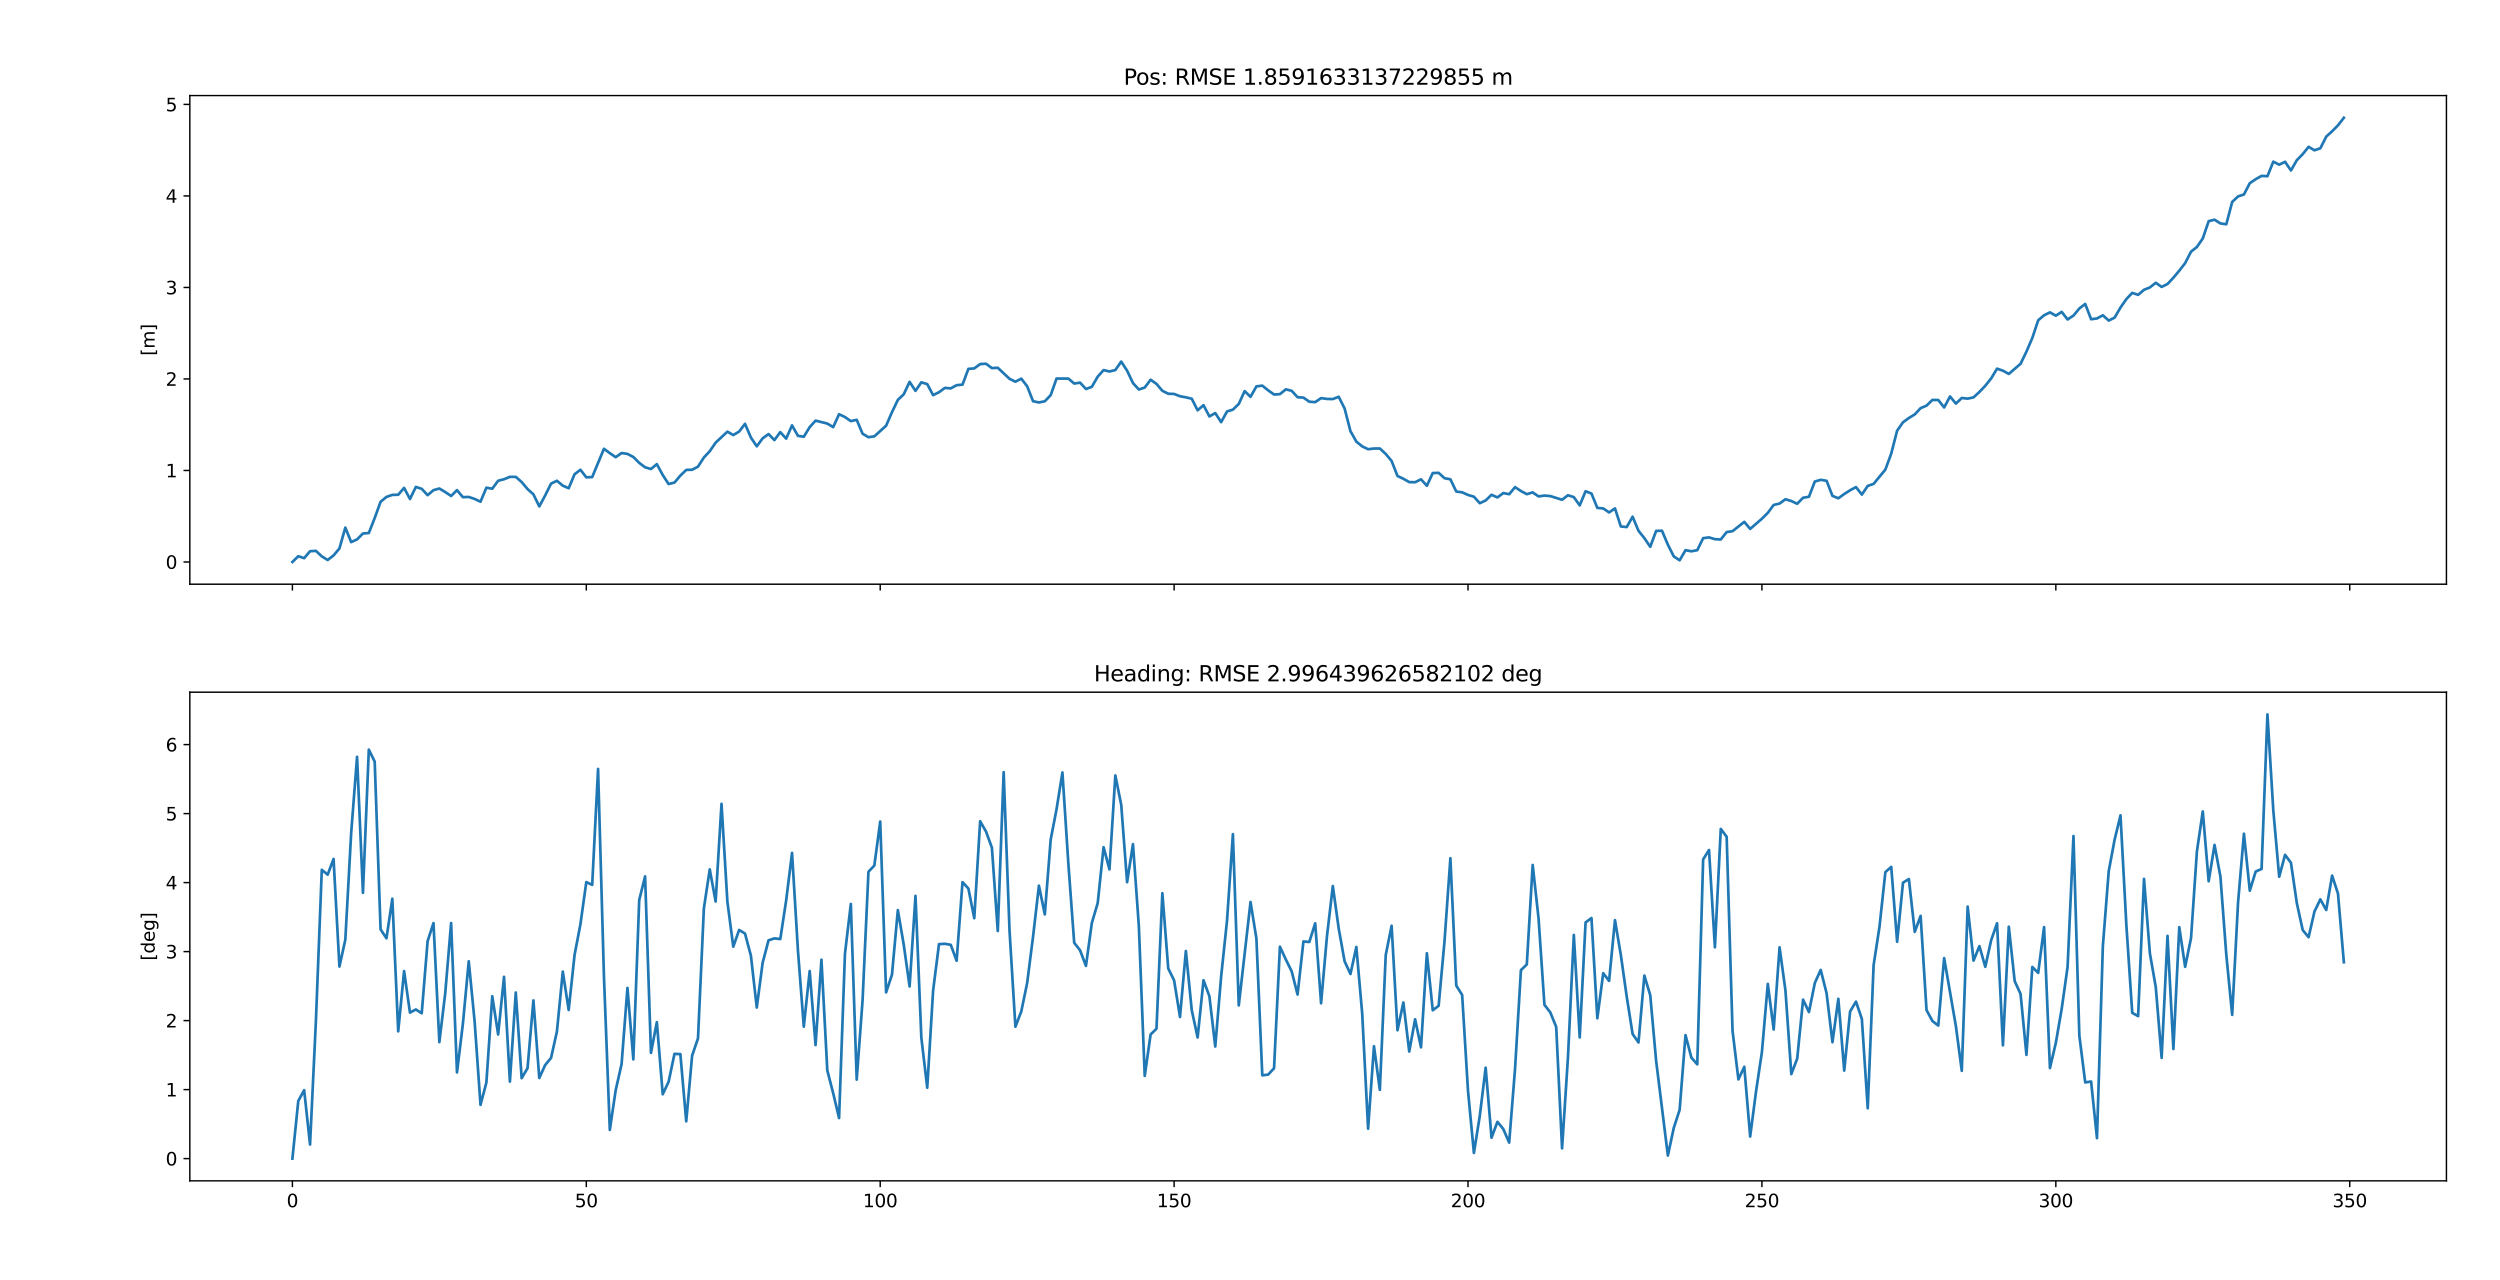 <?xml version="1.0" encoding="utf-8" standalone="no"?>
<!DOCTYPE svg PUBLIC "-//W3C//DTD SVG 1.1//EN"
  "http://www.w3.org/Graphics/SVG/1.1/DTD/svg11.dtd">
<svg height="707.76pt" version="1.1" viewBox="0 0 1382.4 707.76" width="1382.4pt" xmlns="http://www.w3.org/2000/svg" xmlns:xlink="http://www.w3.org/1999/xlink">
 <defs>
  <style type="text/css">*{stroke-linecap:butt;stroke-linejoin:round;}</style>
 </defs>
 <g id="figure_1">
  <g id="patch_1">
   <path d="M 0 707.76 
L 1382.4 707.76 
L 1382.4 0 
L 0 0 
z
" style="fill:#ffffff;"/>
  </g>
  <g id="axes_1">
   <g id="patch_2">
    <path d="M 104.969 323.033 
L 1352.777 323.033 
L 1352.777 52.846 
L 104.969 52.846 
z
" style="fill:#ffffff;"/>
   </g>
   <g id="matplotlib.axis_1">
    <g id="xtick_1">
     <g id="line2d_1">
      <defs>
       <path d="M 0 0 
L 0 3.5 
" id="m1ddf51c5e4" style="stroke:#000000;stroke-width:0.8;"/>
      </defs>
      <g>
       <use style="stroke:#000000;stroke-width:0.8;" x="161.688" xlink:href="#m1ddf51c5e4" y="323.033"/>
      </g>
     </g>
    </g>
    <g id="xtick_2">
     <g id="line2d_2">
      <g>
       <use style="stroke:#000000;stroke-width:0.8;" x="324.205" xlink:href="#m1ddf51c5e4" y="323.033"/>
      </g>
     </g>
    </g>
    <g id="xtick_3">
     <g id="line2d_3">
      <g>
       <use style="stroke:#000000;stroke-width:0.8;" x="486.722" xlink:href="#m1ddf51c5e4" y="323.033"/>
      </g>
     </g>
    </g>
    <g id="xtick_4">
     <g id="line2d_4">
      <g>
       <use style="stroke:#000000;stroke-width:0.8;" x="649.24" xlink:href="#m1ddf51c5e4" y="323.033"/>
      </g>
     </g>
    </g>
    <g id="xtick_5">
     <g id="line2d_5">
      <g>
       <use style="stroke:#000000;stroke-width:0.8;" x="811.757" xlink:href="#m1ddf51c5e4" y="323.033"/>
      </g>
     </g>
    </g>
    <g id="xtick_6">
     <g id="line2d_6">
      <g>
       <use style="stroke:#000000;stroke-width:0.8;" x="974.274" xlink:href="#m1ddf51c5e4" y="323.033"/>
      </g>
     </g>
    </g>
    <g id="xtick_7">
     <g id="line2d_7">
      <g>
       <use style="stroke:#000000;stroke-width:0.8;" x="1136.792" xlink:href="#m1ddf51c5e4" y="323.033"/>
      </g>
     </g>
    </g>
    <g id="xtick_8">
     <g id="line2d_8">
      <g>
       <use style="stroke:#000000;stroke-width:0.8;" x="1299.309" xlink:href="#m1ddf51c5e4" y="323.033"/>
      </g>
     </g>
    </g>
   </g>
   <g id="matplotlib.axis_2">
    <g id="ytick_1">
     <g id="line2d_9">
      <defs>
       <path d="M 0 0 
L -3.5 0 
" id="m0e20d1c2c2" style="stroke:#000000;stroke-width:0.8;"/>
      </defs>
      <g>
       <use style="stroke:#000000;stroke-width:0.8;" x="104.969" xlink:href="#m0e20d1c2c2" y="310.752"/>
      </g>
     </g>
     <g id="text_1">
      <!-- 0 -->
      <g transform="translate(91.607 314.551)scale(0.1 -0.1)">
       <defs>
        <path d="M 2034 4250 
Q 1547 4250 1301 3770 
Q 1056 3291 1056 2328 
Q 1056 1369 1301 889 
Q 1547 409 2034 409 
Q 2525 409 2770 889 
Q 3016 1369 3016 2328 
Q 3016 3291 2770 3770 
Q 2525 4250 2034 4250 
z
M 2034 4750 
Q 2819 4750 3233 4129 
Q 3647 3509 3647 2328 
Q 3647 1150 3233 529 
Q 2819 -91 2034 -91 
Q 1250 -91 836 529 
Q 422 1150 422 2328 
Q 422 3509 836 4129 
Q 1250 4750 2034 4750 
z
" id="DejaVuSans-30" transform="scale(0.016)"/>
       </defs>
       <use xlink:href="#DejaVuSans-30"/>
      </g>
     </g>
    </g>
    <g id="ytick_2">
     <g id="line2d_10">
      <g>
       <use style="stroke:#000000;stroke-width:0.8;" x="104.969" xlink:href="#m0e20d1c2c2" y="260.15"/>
      </g>
     </g>
     <g id="text_2">
      <!-- 1 -->
      <g transform="translate(91.607 263.949)scale(0.1 -0.1)">
       <defs>
        <path d="M 794 531 
L 1825 531 
L 1825 4091 
L 703 3866 
L 703 4441 
L 1819 4666 
L 2450 4666 
L 2450 531 
L 3481 531 
L 3481 0 
L 794 0 
L 794 531 
z
" id="DejaVuSans-31" transform="scale(0.016)"/>
       </defs>
       <use xlink:href="#DejaVuSans-31"/>
      </g>
     </g>
    </g>
    <g id="ytick_3">
     <g id="line2d_11">
      <g>
       <use style="stroke:#000000;stroke-width:0.8;" x="104.969" xlink:href="#m0e20d1c2c2" y="209.547"/>
      </g>
     </g>
     <g id="text_3">
      <!-- 2 -->
      <g transform="translate(91.607 213.346)scale(0.1 -0.1)">
       <defs>
        <path d="M 1228 531 
L 3431 531 
L 3431 0 
L 469 0 
L 469 531 
Q 828 903 1448 1529 
Q 2069 2156 2228 2338 
Q 2531 2678 2651 2914 
Q 2772 3150 2772 3378 
Q 2772 3750 2511 3984 
Q 2250 4219 1831 4219 
Q 1534 4219 1204 4116 
Q 875 4013 500 3803 
L 500 4441 
Q 881 4594 1212 4672 
Q 1544 4750 1819 4750 
Q 2544 4750 2975 4387 
Q 3406 4025 3406 3419 
Q 3406 3131 3298 2873 
Q 3191 2616 2906 2266 
Q 2828 2175 2409 1742 
Q 1991 1309 1228 531 
z
" id="DejaVuSans-32" transform="scale(0.016)"/>
       </defs>
       <use xlink:href="#DejaVuSans-32"/>
      </g>
     </g>
    </g>
    <g id="ytick_4">
     <g id="line2d_12">
      <g>
       <use style="stroke:#000000;stroke-width:0.8;" x="104.969" xlink:href="#m0e20d1c2c2" y="158.945"/>
      </g>
     </g>
     <g id="text_4">
      <!-- 3 -->
      <g transform="translate(91.607 162.744)scale(0.1 -0.1)">
       <defs>
        <path d="M 2597 2516 
Q 3050 2419 3304 2112 
Q 3559 1806 3559 1356 
Q 3559 666 3084 287 
Q 2609 -91 1734 -91 
Q 1441 -91 1130 -33 
Q 819 25 488 141 
L 488 750 
Q 750 597 1062 519 
Q 1375 441 1716 441 
Q 2309 441 2620 675 
Q 2931 909 2931 1356 
Q 2931 1769 2642 2001 
Q 2353 2234 1838 2234 
L 1294 2234 
L 1294 2753 
L 1863 2753 
Q 2328 2753 2575 2939 
Q 2822 3125 2822 3475 
Q 2822 3834 2567 4026 
Q 2313 4219 1838 4219 
Q 1578 4219 1281 4162 
Q 984 4106 628 3988 
L 628 4550 
Q 988 4650 1302 4700 
Q 1616 4750 1894 4750 
Q 2613 4750 3031 4423 
Q 3450 4097 3450 3541 
Q 3450 3153 3228 2886 
Q 3006 2619 2597 2516 
z
" id="DejaVuSans-33" transform="scale(0.016)"/>
       </defs>
       <use xlink:href="#DejaVuSans-33"/>
      </g>
     </g>
    </g>
    <g id="ytick_5">
     <g id="line2d_13">
      <g>
       <use style="stroke:#000000;stroke-width:0.8;" x="104.969" xlink:href="#m0e20d1c2c2" y="108.342"/>
      </g>
     </g>
     <g id="text_5">
      <!-- 4 -->
      <g transform="translate(91.607 112.142)scale(0.1 -0.1)">
       <defs>
        <path d="M 2419 4116 
L 825 1625 
L 2419 1625 
L 2419 4116 
z
M 2253 4666 
L 3047 4666 
L 3047 1625 
L 3713 1625 
L 3713 1100 
L 3047 1100 
L 3047 0 
L 2419 0 
L 2419 1100 
L 313 1100 
L 313 1709 
L 2253 4666 
z
" id="DejaVuSans-34" transform="scale(0.016)"/>
       </defs>
       <use xlink:href="#DejaVuSans-34"/>
      </g>
     </g>
    </g>
    <g id="ytick_6">
     <g id="line2d_14">
      <g>
       <use style="stroke:#000000;stroke-width:0.8;" x="104.969" xlink:href="#m0e20d1c2c2" y="57.74"/>
      </g>
     </g>
     <g id="text_6">
      <!-- 5 -->
      <g transform="translate(91.607 61.539)scale(0.1 -0.1)">
       <defs>
        <path d="M 691 4666 
L 3169 4666 
L 3169 4134 
L 1269 4134 
L 1269 2991 
Q 1406 3038 1543 3061 
Q 1681 3084 1819 3084 
Q 2600 3084 3056 2656 
Q 3513 2228 3513 1497 
Q 3513 744 3044 326 
Q 2575 -91 1722 -91 
Q 1428 -91 1123 -41 
Q 819 9 494 109 
L 494 744 
Q 775 591 1075 516 
Q 1375 441 1709 441 
Q 2250 441 2565 725 
Q 2881 1009 2881 1497 
Q 2881 1984 2565 2268 
Q 2250 2553 1709 2553 
Q 1456 2553 1204 2497 
Q 953 2441 691 2322 
L 691 4666 
z
" id="DejaVuSans-35" transform="scale(0.016)"/>
       </defs>
       <use xlink:href="#DejaVuSans-35"/>
      </g>
     </g>
    </g>
    <g id="text_7">
     <!-- [m] -->
     <g transform="translate(85.527 196.712)rotate(-90)scale(0.1 -0.1)">
      <defs>
       <path d="M 550 4863 
L 1875 4863 
L 1875 4416 
L 1125 4416 
L 1125 -397 
L 1875 -397 
L 1875 -844 
L 550 -844 
L 550 4863 
z
" id="DejaVuSans-5b" transform="scale(0.016)"/>
       <path d="M 3328 2828 
Q 3544 3216 3844 3400 
Q 4144 3584 4550 3584 
Q 5097 3584 5394 3201 
Q 5691 2819 5691 2113 
L 5691 0 
L 5113 0 
L 5113 2094 
Q 5113 2597 4934 2840 
Q 4756 3084 4391 3084 
Q 3944 3084 3684 2787 
Q 3425 2491 3425 1978 
L 3425 0 
L 2847 0 
L 2847 2094 
Q 2847 2600 2669 2842 
Q 2491 3084 2119 3084 
Q 1678 3084 1418 2786 
Q 1159 2488 1159 1978 
L 1159 0 
L 581 0 
L 581 3500 
L 1159 3500 
L 1159 2956 
Q 1356 3278 1631 3431 
Q 1906 3584 2284 3584 
Q 2666 3584 2933 3390 
Q 3200 3197 3328 2828 
z
" id="DejaVuSans-6d" transform="scale(0.016)"/>
       <path d="M 1947 4863 
L 1947 -844 
L 622 -844 
L 622 -397 
L 1369 -397 
L 1369 4416 
L 622 4416 
L 622 4863 
L 1947 4863 
z
" id="DejaVuSans-5d" transform="scale(0.016)"/>
      </defs>
      <use xlink:href="#DejaVuSans-5b"/>
      <use x="39.014" xlink:href="#DejaVuSans-6d"/>
      <use x="136.426" xlink:href="#DejaVuSans-5d"/>
     </g>
    </g>
   </g>
   <g id="line2d_15">
    <path clip-path="url(#p53b64532ad)" d="M 161.688 310.752 
L 164.938 307.572 
L 168.188 308.638 
L 171.439 304.806 
L 174.689 304.61 
L 177.939 307.651 
L 181.19 309.653 
L 184.44 307.119 
L 187.69 303.27 
L 190.941 291.755 
L 194.191 299.763 
L 197.441 298.271 
L 200.692 295.009 
L 203.942 294.739 
L 207.193 286.436 
L 210.443 277.479 
L 213.693 274.785 
L 216.944 273.651 
L 220.194 273.575 
L 223.444 269.79 
L 226.695 275.911 
L 229.945 269.259 
L 233.195 270.307 
L 236.446 273.8 
L 239.696 271.043 
L 242.946 270.13 
L 246.197 272.082 
L 249.447 274.257 
L 252.697 271.039 
L 255.948 274.912 
L 259.198 274.798 
L 262.448 275.884 
L 265.699 277.43 
L 268.949 269.685 
L 272.199 270.23 
L 275.45 265.832 
L 278.7 265.001 
L 281.951 263.69 
L 285.201 263.681 
L 288.451 266.548 
L 291.702 270.419 
L 294.952 273.347 
L 298.202 280.027 
L 301.453 273.975 
L 304.703 267.439 
L 307.953 265.844 
L 311.204 268.547 
L 314.454 269.959 
L 317.704 262.248 
L 320.955 259.764 
L 324.205 263.943 
L 327.455 263.813 
L 333.956 248.163 
L 337.206 250.574 
L 340.457 252.806 
L 343.707 250.518 
L 346.957 250.978 
L 350.208 252.691 
L 353.458 255.953 
L 356.708 258.398 
L 359.959 259.351 
L 363.209 256.653 
L 366.46 262.625 
L 369.71 267.647 
L 372.96 266.833 
L 376.211 262.986 
L 379.461 259.839 
L 382.711 259.748 
L 385.962 258.037 
L 389.212 252.974 
L 392.462 249.502 
L 395.713 244.783 
L 402.213 238.693 
L 405.464 240.574 
L 408.714 238.636 
L 411.964 234.362 
L 415.215 241.956 
L 418.465 246.786 
L 421.715 242.375 
L 424.966 240.033 
L 428.216 243.351 
L 431.466 238.951 
L 434.717 242.54 
L 437.967 235.225 
L 441.217 240.989 
L 444.468 241.495 
L 447.718 236.19 
L 450.969 232.591 
L 457.469 234.218 
L 460.72 236.184 
L 463.97 229.059 
L 467.22 230.602 
L 470.471 232.864 
L 473.721 232.152 
L 476.971 239.84 
L 480.222 241.751 
L 483.472 241.281 
L 489.973 235.418 
L 493.223 227.926 
L 496.473 221.126 
L 499.724 218.035 
L 502.974 211.156 
L 506.224 216.121 
L 509.475 211.415 
L 512.725 212.406 
L 515.975 218.487 
L 519.226 216.891 
L 522.476 214.489 
L 525.726 214.769 
L 528.977 212.994 
L 532.227 212.692 
L 535.478 203.966 
L 538.728 203.722 
L 541.978 201.327 
L 545.229 201.128 
L 548.479 203.547 
L 551.729 203.368 
L 558.23 209.445 
L 561.48 211.069 
L 564.731 209.392 
L 567.981 213.587 
L 571.231 221.854 
L 574.482 222.542 
L 577.732 221.893 
L 580.982 218.511 
L 584.233 209.319 
L 590.733 209.331 
L 593.984 212.078 
L 597.234 211.582 
L 600.484 215.082 
L 603.735 213.904 
L 606.985 208.277 
L 610.235 204.656 
L 613.486 205.43 
L 616.736 204.62 
L 619.987 199.946 
L 623.237 204.964 
L 626.487 211.832 
L 629.738 215.379 
L 632.988 214.297 
L 636.238 209.971 
L 639.489 212.282 
L 642.739 216.097 
L 645.989 217.718 
L 649.24 217.842 
L 652.49 219.103 
L 655.74 219.706 
L 658.991 220.48 
L 662.241 226.875 
L 665.491 224.052 
L 668.742 230.273 
L 671.992 228.42 
L 675.242 233.433 
L 678.493 227.509 
L 681.743 226.508 
L 684.993 223.362 
L 688.244 216.281 
L 691.494 219.426 
L 694.745 213.654 
L 697.995 213.237 
L 701.245 215.845 
L 704.496 218.147 
L 707.746 217.953 
L 710.996 215.295 
L 714.247 216.098 
L 717.497 219.654 
L 720.747 219.861 
L 723.998 222.131 
L 727.248 222.365 
L 730.498 220.151 
L 733.749 220.593 
L 736.999 220.669 
L 740.249 219.402 
L 743.5 225.84 
L 746.75 238.43 
L 750 244.179 
L 753.251 246.82 
L 756.501 248.394 
L 759.751 248.023 
L 763.002 247.994 
L 766.252 251.009 
L 769.502 254.91 
L 772.753 263.19 
L 776.003 264.742 
L 779.254 266.58 
L 782.504 266.65 
L 785.754 265.045 
L 789.005 268.592 
L 792.255 261.584 
L 795.505 261.465 
L 798.756 264.44 
L 802.006 265.033 
L 805.256 271.788 
L 808.507 272.24 
L 811.757 273.691 
L 815.007 274.65 
L 818.258 278.253 
L 821.508 276.729 
L 824.758 273.597 
L 828.009 275.056 
L 831.259 272.637 
L 834.509 273.279 
L 837.76 269.372 
L 841.01 271.508 
L 844.26 273.251 
L 847.511 272.269 
L 850.761 274.501 
L 854.011 274.029 
L 857.262 274.312 
L 863.763 276.346 
L 867.013 273.855 
L 870.263 274.898 
L 873.514 279.462 
L 876.764 271.641 
L 880.014 272.915 
L 883.265 280.843 
L 886.515 281.142 
L 889.765 283.354 
L 893.016 281.13 
L 896.266 291.115 
L 899.516 291.438 
L 902.767 285.714 
L 906.017 293.506 
L 909.267 297.572 
L 912.518 302.348 
L 915.768 293.569 
L 919.018 293.491 
L 922.269 301.191 
L 925.519 307.649 
L 928.769 309.832 
L 932.02 304.231 
L 935.27 304.842 
L 938.52 304.226 
L 941.771 297.586 
L 945.021 297.16 
L 948.272 298.143 
L 951.522 298.301 
L 954.772 294.22 
L 958.023 293.72 
L 964.523 288.564 
L 967.774 292.46 
L 974.274 286.823 
L 977.525 283.594 
L 980.775 279.221 
L 984.025 278.447 
L 987.276 276.06 
L 990.526 277.044 
L 993.776 278.569 
L 997.027 275.237 
L 1000.277 274.694 
L 1003.527 266.264 
L 1006.778 265.315 
L 1010.028 265.871 
L 1013.278 274.198 
L 1016.529 275.526 
L 1019.779 273.171 
L 1023.029 271.098 
L 1026.28 269.346 
L 1029.53 273.483 
L 1032.781 268.683 
L 1036.031 267.563 
L 1042.532 259.653 
L 1045.782 250.786 
L 1049.032 238.151 
L 1052.283 233.501 
L 1055.533 231.137 
L 1058.783 229.14 
L 1062.034 225.686 
L 1065.284 224.319 
L 1068.534 221.15 
L 1071.785 221.188 
L 1075.035 225.306 
L 1078.285 219.238 
L 1081.536 223.166 
L 1084.786 220.078 
L 1088.036 220.429 
L 1091.287 219.736 
L 1094.537 216.718 
L 1097.787 213.326 
L 1101.038 209.234 
L 1104.288 203.854 
L 1107.539 204.979 
L 1110.789 206.766 
L 1117.29 201.166 
L 1120.54 194.43 
L 1123.79 186.872 
L 1127.041 177.105 
L 1130.291 174.339 
L 1133.541 172.73 
L 1136.792 174.563 
L 1140.042 172.471 
L 1143.292 176.652 
L 1146.543 174.502 
L 1149.793 170.577 
L 1153.043 168.08 
L 1156.294 176.522 
L 1159.544 176.096 
L 1162.794 174.338 
L 1166.045 177.263 
L 1169.295 175.629 
L 1172.545 170.059 
L 1175.796 165.381 
L 1179.046 161.958 
L 1182.296 163.032 
L 1185.547 160.249 
L 1188.797 158.934 
L 1192.048 156.362 
L 1195.298 158.655 
L 1198.548 157.053 
L 1201.799 153.543 
L 1205.049 149.674 
L 1208.299 145.486 
L 1211.55 139.146 
L 1214.8 136.581 
L 1218.05 131.847 
L 1221.301 122.315 
L 1224.551 121.487 
L 1227.801 123.543 
L 1231.052 124.02 
L 1234.302 111.68 
L 1237.552 108.613 
L 1240.803 107.545 
L 1244.053 101.284 
L 1247.303 99.106 
L 1250.554 97.262 
L 1253.804 97.44 
L 1257.054 89.382 
L 1260.305 91.059 
L 1263.555 89.48 
L 1266.805 94.257 
L 1270.056 88.573 
L 1273.306 85.233 
L 1276.557 81.197 
L 1279.807 83.097 
L 1283.057 82.001 
L 1286.308 75.558 
L 1289.558 72.579 
L 1292.808 69.312 
L 1296.059 65.127 
L 1296.059 65.127 
" style="fill:none;stroke:#1f77b4;stroke-linecap:square;stroke-width:1.5;"/>
   </g>
   <g id="patch_3">
    <path d="M 104.969 323.033 
L 104.969 52.846 
" style="fill:none;stroke:#000000;stroke-linecap:square;stroke-linejoin:miter;stroke-width:0.8;"/>
   </g>
   <g id="patch_4">
    <path d="M 1352.777 323.033 
L 1352.777 52.846 
" style="fill:none;stroke:#000000;stroke-linecap:square;stroke-linejoin:miter;stroke-width:0.8;"/>
   </g>
   <g id="patch_5">
    <path d="M 104.969 323.033 
L 1352.777 323.033 
" style="fill:none;stroke:#000000;stroke-linecap:square;stroke-linejoin:miter;stroke-width:0.8;"/>
   </g>
   <g id="patch_6">
    <path d="M 104.969 52.846 
L 1352.777 52.846 
" style="fill:none;stroke:#000000;stroke-linecap:square;stroke-linejoin:miter;stroke-width:0.8;"/>
   </g>
   <g id="text_8">
    <!-- Pos: RMSE 1.8591633137229855 m -->
    <g transform="translate(621.339 46.846)scale(0.12 -0.12)">
     <defs>
      <path d="M 1259 4147 
L 1259 2394 
L 2053 2394 
Q 2494 2394 2734 2622 
Q 2975 2850 2975 3272 
Q 2975 3691 2734 3919 
Q 2494 4147 2053 4147 
L 1259 4147 
z
M 628 4666 
L 2053 4666 
Q 2838 4666 3239 4311 
Q 3641 3956 3641 3272 
Q 3641 2581 3239 2228 
Q 2838 1875 2053 1875 
L 1259 1875 
L 1259 0 
L 628 0 
L 628 4666 
z
" id="DejaVuSans-50" transform="scale(0.016)"/>
      <path d="M 1959 3097 
Q 1497 3097 1228 2736 
Q 959 2375 959 1747 
Q 959 1119 1226 758 
Q 1494 397 1959 397 
Q 2419 397 2687 759 
Q 2956 1122 2956 1747 
Q 2956 2369 2687 2733 
Q 2419 3097 1959 3097 
z
M 1959 3584 
Q 2709 3584 3137 3096 
Q 3566 2609 3566 1747 
Q 3566 888 3137 398 
Q 2709 -91 1959 -91 
Q 1206 -91 779 398 
Q 353 888 353 1747 
Q 353 2609 779 3096 
Q 1206 3584 1959 3584 
z
" id="DejaVuSans-6f" transform="scale(0.016)"/>
      <path d="M 2834 3397 
L 2834 2853 
Q 2591 2978 2328 3040 
Q 2066 3103 1784 3103 
Q 1356 3103 1142 2972 
Q 928 2841 928 2578 
Q 928 2378 1081 2264 
Q 1234 2150 1697 2047 
L 1894 2003 
Q 2506 1872 2764 1633 
Q 3022 1394 3022 966 
Q 3022 478 2636 193 
Q 2250 -91 1575 -91 
Q 1294 -91 989 -36 
Q 684 19 347 128 
L 347 722 
Q 666 556 975 473 
Q 1284 391 1588 391 
Q 1994 391 2212 530 
Q 2431 669 2431 922 
Q 2431 1156 2273 1281 
Q 2116 1406 1581 1522 
L 1381 1569 
Q 847 1681 609 1914 
Q 372 2147 372 2553 
Q 372 3047 722 3315 
Q 1072 3584 1716 3584 
Q 2034 3584 2315 3537 
Q 2597 3491 2834 3397 
z
" id="DejaVuSans-73" transform="scale(0.016)"/>
      <path d="M 750 794 
L 1409 794 
L 1409 0 
L 750 0 
L 750 794 
z
M 750 3309 
L 1409 3309 
L 1409 2516 
L 750 2516 
L 750 3309 
z
" id="DejaVuSans-3a" transform="scale(0.016)"/>
      <path id="DejaVuSans-20" transform="scale(0.016)"/>
      <path d="M 2841 2188 
Q 3044 2119 3236 1894 
Q 3428 1669 3622 1275 
L 4263 0 
L 3584 0 
L 2988 1197 
Q 2756 1666 2539 1819 
Q 2322 1972 1947 1972 
L 1259 1972 
L 1259 0 
L 628 0 
L 628 4666 
L 2053 4666 
Q 2853 4666 3247 4331 
Q 3641 3997 3641 3322 
Q 3641 2881 3436 2590 
Q 3231 2300 2841 2188 
z
M 1259 4147 
L 1259 2491 
L 2053 2491 
Q 2509 2491 2742 2702 
Q 2975 2913 2975 3322 
Q 2975 3731 2742 3939 
Q 2509 4147 2053 4147 
L 1259 4147 
z
" id="DejaVuSans-52" transform="scale(0.016)"/>
      <path d="M 628 4666 
L 1569 4666 
L 2759 1491 
L 3956 4666 
L 4897 4666 
L 4897 0 
L 4281 0 
L 4281 4097 
L 3078 897 
L 2444 897 
L 1241 4097 
L 1241 0 
L 628 0 
L 628 4666 
z
" id="DejaVuSans-4d" transform="scale(0.016)"/>
      <path d="M 3425 4513 
L 3425 3897 
Q 3066 4069 2747 4153 
Q 2428 4238 2131 4238 
Q 1616 4238 1336 4038 
Q 1056 3838 1056 3469 
Q 1056 3159 1242 3001 
Q 1428 2844 1947 2747 
L 2328 2669 
Q 3034 2534 3370 2195 
Q 3706 1856 3706 1288 
Q 3706 609 3251 259 
Q 2797 -91 1919 -91 
Q 1588 -91 1214 -16 
Q 841 59 441 206 
L 441 856 
Q 825 641 1194 531 
Q 1563 422 1919 422 
Q 2459 422 2753 634 
Q 3047 847 3047 1241 
Q 3047 1584 2836 1778 
Q 2625 1972 2144 2069 
L 1759 2144 
Q 1053 2284 737 2584 
Q 422 2884 422 3419 
Q 422 4038 858 4394 
Q 1294 4750 2059 4750 
Q 2388 4750 2728 4690 
Q 3069 4631 3425 4513 
z
" id="DejaVuSans-53" transform="scale(0.016)"/>
      <path d="M 628 4666 
L 3578 4666 
L 3578 4134 
L 1259 4134 
L 1259 2753 
L 3481 2753 
L 3481 2222 
L 1259 2222 
L 1259 531 
L 3634 531 
L 3634 0 
L 628 0 
L 628 4666 
z
" id="DejaVuSans-45" transform="scale(0.016)"/>
      <path d="M 684 794 
L 1344 794 
L 1344 0 
L 684 0 
L 684 794 
z
" id="DejaVuSans-2e" transform="scale(0.016)"/>
      <path d="M 2034 2216 
Q 1584 2216 1326 1975 
Q 1069 1734 1069 1313 
Q 1069 891 1326 650 
Q 1584 409 2034 409 
Q 2484 409 2743 651 
Q 3003 894 3003 1313 
Q 3003 1734 2745 1975 
Q 2488 2216 2034 2216 
z
M 1403 2484 
Q 997 2584 770 2862 
Q 544 3141 544 3541 
Q 544 4100 942 4425 
Q 1341 4750 2034 4750 
Q 2731 4750 3128 4425 
Q 3525 4100 3525 3541 
Q 3525 3141 3298 2862 
Q 3072 2584 2669 2484 
Q 3125 2378 3379 2068 
Q 3634 1759 3634 1313 
Q 3634 634 3220 271 
Q 2806 -91 2034 -91 
Q 1263 -91 848 271 
Q 434 634 434 1313 
Q 434 1759 690 2068 
Q 947 2378 1403 2484 
z
M 1172 3481 
Q 1172 3119 1398 2916 
Q 1625 2713 2034 2713 
Q 2441 2713 2670 2916 
Q 2900 3119 2900 3481 
Q 2900 3844 2670 4047 
Q 2441 4250 2034 4250 
Q 1625 4250 1398 4047 
Q 1172 3844 1172 3481 
z
" id="DejaVuSans-38" transform="scale(0.016)"/>
      <path d="M 703 97 
L 703 672 
Q 941 559 1184 500 
Q 1428 441 1663 441 
Q 2288 441 2617 861 
Q 2947 1281 2994 2138 
Q 2813 1869 2534 1725 
Q 2256 1581 1919 1581 
Q 1219 1581 811 2004 
Q 403 2428 403 3163 
Q 403 3881 828 4315 
Q 1253 4750 1959 4750 
Q 2769 4750 3195 4129 
Q 3622 3509 3622 2328 
Q 3622 1225 3098 567 
Q 2575 -91 1691 -91 
Q 1453 -91 1209 -44 
Q 966 3 703 97 
z
M 1959 2075 
Q 2384 2075 2632 2365 
Q 2881 2656 2881 3163 
Q 2881 3666 2632 3958 
Q 2384 4250 1959 4250 
Q 1534 4250 1286 3958 
Q 1038 3666 1038 3163 
Q 1038 2656 1286 2365 
Q 1534 2075 1959 2075 
z
" id="DejaVuSans-39" transform="scale(0.016)"/>
      <path d="M 2113 2584 
Q 1688 2584 1439 2293 
Q 1191 2003 1191 1497 
Q 1191 994 1439 701 
Q 1688 409 2113 409 
Q 2538 409 2786 701 
Q 3034 994 3034 1497 
Q 3034 2003 2786 2293 
Q 2538 2584 2113 2584 
z
M 3366 4563 
L 3366 3988 
Q 3128 4100 2886 4159 
Q 2644 4219 2406 4219 
Q 1781 4219 1451 3797 
Q 1122 3375 1075 2522 
Q 1259 2794 1537 2939 
Q 1816 3084 2150 3084 
Q 2853 3084 3261 2657 
Q 3669 2231 3669 1497 
Q 3669 778 3244 343 
Q 2819 -91 2113 -91 
Q 1303 -91 875 529 
Q 447 1150 447 2328 
Q 447 3434 972 4092 
Q 1497 4750 2381 4750 
Q 2619 4750 2861 4703 
Q 3103 4656 3366 4563 
z
" id="DejaVuSans-36" transform="scale(0.016)"/>
      <path d="M 525 4666 
L 3525 4666 
L 3525 4397 
L 1831 0 
L 1172 0 
L 2766 4134 
L 525 4134 
L 525 4666 
z
" id="DejaVuSans-37" transform="scale(0.016)"/>
     </defs>
     <use xlink:href="#DejaVuSans-50"/>
     <use x="56.678" xlink:href="#DejaVuSans-6f"/>
     <use x="117.859" xlink:href="#DejaVuSans-73"/>
     <use x="169.959" xlink:href="#DejaVuSans-3a"/>
     <use x="203.65" xlink:href="#DejaVuSans-20"/>
     <use x="235.438" xlink:href="#DejaVuSans-52"/>
     <use x="304.92" xlink:href="#DejaVuSans-4d"/>
     <use x="391.199" xlink:href="#DejaVuSans-53"/>
     <use x="454.676" xlink:href="#DejaVuSans-45"/>
     <use x="517.859" xlink:href="#DejaVuSans-20"/>
     <use x="549.646" xlink:href="#DejaVuSans-31"/>
     <use x="613.27" xlink:href="#DejaVuSans-2e"/>
     <use x="645.057" xlink:href="#DejaVuSans-38"/>
     <use x="708.68" xlink:href="#DejaVuSans-35"/>
     <use x="772.303" xlink:href="#DejaVuSans-39"/>
     <use x="835.926" xlink:href="#DejaVuSans-31"/>
     <use x="899.549" xlink:href="#DejaVuSans-36"/>
     <use x="963.172" xlink:href="#DejaVuSans-33"/>
     <use x="1026.795" xlink:href="#DejaVuSans-33"/>
     <use x="1090.418" xlink:href="#DejaVuSans-31"/>
     <use x="1154.041" xlink:href="#DejaVuSans-33"/>
     <use x="1217.664" xlink:href="#DejaVuSans-37"/>
     <use x="1281.287" xlink:href="#DejaVuSans-32"/>
     <use x="1344.91" xlink:href="#DejaVuSans-32"/>
     <use x="1408.533" xlink:href="#DejaVuSans-39"/>
     <use x="1472.156" xlink:href="#DejaVuSans-38"/>
     <use x="1535.779" xlink:href="#DejaVuSans-35"/>
     <use x="1599.402" xlink:href="#DejaVuSans-35"/>
     <use x="1663.025" xlink:href="#DejaVuSans-20"/>
     <use x="1694.812" xlink:href="#DejaVuSans-6d"/>
    </g>
   </g>
  </g>
  <g id="axes_2">
   <g id="patch_7">
    <path d="M 104.969 652.948 
L 1352.777 652.948 
L 1352.777 382.761 
L 104.969 382.761 
z
" style="fill:#ffffff;"/>
   </g>
   <g id="matplotlib.axis_3">
    <g id="xtick_9">
     <g id="line2d_16">
      <g>
       <use style="stroke:#000000;stroke-width:0.8;" x="161.688" xlink:href="#m1ddf51c5e4" y="652.948"/>
      </g>
     </g>
     <g id="text_9">
      <!-- 0 -->
      <g transform="translate(158.506 667.546)scale(0.1 -0.1)">
       <use xlink:href="#DejaVuSans-30"/>
      </g>
     </g>
    </g>
    <g id="xtick_10">
     <g id="line2d_17">
      <g>
       <use style="stroke:#000000;stroke-width:0.8;" x="324.205" xlink:href="#m1ddf51c5e4" y="652.948"/>
      </g>
     </g>
     <g id="text_10">
      <!-- 50 -->
      <g transform="translate(317.843 667.546)scale(0.1 -0.1)">
       <use xlink:href="#DejaVuSans-35"/>
       <use x="63.623" xlink:href="#DejaVuSans-30"/>
      </g>
     </g>
    </g>
    <g id="xtick_11">
     <g id="line2d_18">
      <g>
       <use style="stroke:#000000;stroke-width:0.8;" x="486.722" xlink:href="#m1ddf51c5e4" y="652.948"/>
      </g>
     </g>
     <g id="text_11">
      <!-- 100 -->
      <g transform="translate(477.179 667.546)scale(0.1 -0.1)">
       <use xlink:href="#DejaVuSans-31"/>
       <use x="63.623" xlink:href="#DejaVuSans-30"/>
       <use x="127.246" xlink:href="#DejaVuSans-30"/>
      </g>
     </g>
    </g>
    <g id="xtick_12">
     <g id="line2d_19">
      <g>
       <use style="stroke:#000000;stroke-width:0.8;" x="649.24" xlink:href="#m1ddf51c5e4" y="652.948"/>
      </g>
     </g>
     <g id="text_12">
      <!-- 150 -->
      <g transform="translate(639.696 667.546)scale(0.1 -0.1)">
       <use xlink:href="#DejaVuSans-31"/>
       <use x="63.623" xlink:href="#DejaVuSans-35"/>
       <use x="127.246" xlink:href="#DejaVuSans-30"/>
      </g>
     </g>
    </g>
    <g id="xtick_13">
     <g id="line2d_20">
      <g>
       <use style="stroke:#000000;stroke-width:0.8;" x="811.757" xlink:href="#m1ddf51c5e4" y="652.948"/>
      </g>
     </g>
     <g id="text_13">
      <!-- 200 -->
      <g transform="translate(802.213 667.546)scale(0.1 -0.1)">
       <use xlink:href="#DejaVuSans-32"/>
       <use x="63.623" xlink:href="#DejaVuSans-30"/>
       <use x="127.246" xlink:href="#DejaVuSans-30"/>
      </g>
     </g>
    </g>
    <g id="xtick_14">
     <g id="line2d_21">
      <g>
       <use style="stroke:#000000;stroke-width:0.8;" x="974.274" xlink:href="#m1ddf51c5e4" y="652.948"/>
      </g>
     </g>
     <g id="text_14">
      <!-- 250 -->
      <g transform="translate(964.731 667.546)scale(0.1 -0.1)">
       <use xlink:href="#DejaVuSans-32"/>
       <use x="63.623" xlink:href="#DejaVuSans-35"/>
       <use x="127.246" xlink:href="#DejaVuSans-30"/>
      </g>
     </g>
    </g>
    <g id="xtick_15">
     <g id="line2d_22">
      <g>
       <use style="stroke:#000000;stroke-width:0.8;" x="1136.792" xlink:href="#m1ddf51c5e4" y="652.948"/>
      </g>
     </g>
     <g id="text_15">
      <!-- 300 -->
      <g transform="translate(1127.248 667.546)scale(0.1 -0.1)">
       <use xlink:href="#DejaVuSans-33"/>
       <use x="63.623" xlink:href="#DejaVuSans-30"/>
       <use x="127.246" xlink:href="#DejaVuSans-30"/>
      </g>
     </g>
    </g>
    <g id="xtick_16">
     <g id="line2d_23">
      <g>
       <use style="stroke:#000000;stroke-width:0.8;" x="1299.309" xlink:href="#m1ddf51c5e4" y="652.948"/>
      </g>
     </g>
     <g id="text_16">
      <!-- 350 -->
      <g transform="translate(1289.765 667.546)scale(0.1 -0.1)">
       <use xlink:href="#DejaVuSans-33"/>
       <use x="63.623" xlink:href="#DejaVuSans-35"/>
       <use x="127.246" xlink:href="#DejaVuSans-30"/>
      </g>
     </g>
    </g>
   </g>
   <g id="matplotlib.axis_4">
    <g id="ytick_7">
     <g id="line2d_24">
      <g>
       <use style="stroke:#000000;stroke-width:0.8;" x="104.969" xlink:href="#m0e20d1c2c2" y="640.667"/>
      </g>
     </g>
     <g id="text_17">
      <!-- 0 -->
      <g transform="translate(91.607 644.466)scale(0.1 -0.1)">
       <use xlink:href="#DejaVuSans-30"/>
      </g>
     </g>
    </g>
    <g id="ytick_8">
     <g id="line2d_25">
      <g>
       <use style="stroke:#000000;stroke-width:0.8;" x="104.969" xlink:href="#m0e20d1c2c2" y="602.509"/>
      </g>
     </g>
     <g id="text_18">
      <!-- 1 -->
      <g transform="translate(91.607 606.309)scale(0.1 -0.1)">
       <use xlink:href="#DejaVuSans-31"/>
      </g>
     </g>
    </g>
    <g id="ytick_9">
     <g id="line2d_26">
      <g>
       <use style="stroke:#000000;stroke-width:0.8;" x="104.969" xlink:href="#m0e20d1c2c2" y="564.352"/>
      </g>
     </g>
     <g id="text_19">
      <!-- 2 -->
      <g transform="translate(91.607 568.151)scale(0.1 -0.1)">
       <use xlink:href="#DejaVuSans-32"/>
      </g>
     </g>
    </g>
    <g id="ytick_10">
     <g id="line2d_27">
      <g>
       <use style="stroke:#000000;stroke-width:0.8;" x="104.969" xlink:href="#m0e20d1c2c2" y="526.195"/>
      </g>
     </g>
     <g id="text_20">
      <!-- 3 -->
      <g transform="translate(91.607 529.994)scale(0.1 -0.1)">
       <use xlink:href="#DejaVuSans-33"/>
      </g>
     </g>
    </g>
    <g id="ytick_11">
     <g id="line2d_28">
      <g>
       <use style="stroke:#000000;stroke-width:0.8;" x="104.969" xlink:href="#m0e20d1c2c2" y="488.038"/>
      </g>
     </g>
     <g id="text_21">
      <!-- 4 -->
      <g transform="translate(91.607 491.837)scale(0.1 -0.1)">
       <use xlink:href="#DejaVuSans-34"/>
      </g>
     </g>
    </g>
    <g id="ytick_12">
     <g id="line2d_29">
      <g>
       <use style="stroke:#000000;stroke-width:0.8;" x="104.969" xlink:href="#m0e20d1c2c2" y="449.881"/>
      </g>
     </g>
     <g id="text_22">
      <!-- 5 -->
      <g transform="translate(91.607 453.68)scale(0.1 -0.1)">
       <use xlink:href="#DejaVuSans-35"/>
      </g>
     </g>
    </g>
    <g id="ytick_13">
     <g id="line2d_30">
      <g>
       <use style="stroke:#000000;stroke-width:0.8;" x="104.969" xlink:href="#m0e20d1c2c2" y="411.723"/>
      </g>
     </g>
     <g id="text_23">
      <!-- 6 -->
      <g transform="translate(91.607 415.523)scale(0.1 -0.1)">
       <use xlink:href="#DejaVuSans-36"/>
      </g>
     </g>
    </g>
    <g id="text_24">
     <!-- [deg] -->
     <g transform="translate(85.527 531.181)rotate(-90)scale(0.1 -0.1)">
      <defs>
       <path d="M 2906 2969 
L 2906 4863 
L 3481 4863 
L 3481 0 
L 2906 0 
L 2906 525 
Q 2725 213 2448 61 
Q 2172 -91 1784 -91 
Q 1150 -91 751 415 
Q 353 922 353 1747 
Q 353 2572 751 3078 
Q 1150 3584 1784 3584 
Q 2172 3584 2448 3432 
Q 2725 3281 2906 2969 
z
M 947 1747 
Q 947 1113 1208 752 
Q 1469 391 1925 391 
Q 2381 391 2643 752 
Q 2906 1113 2906 1747 
Q 2906 2381 2643 2742 
Q 2381 3103 1925 3103 
Q 1469 3103 1208 2742 
Q 947 2381 947 1747 
z
" id="DejaVuSans-64" transform="scale(0.016)"/>
       <path d="M 3597 1894 
L 3597 1613 
L 953 1613 
Q 991 1019 1311 708 
Q 1631 397 2203 397 
Q 2534 397 2845 478 
Q 3156 559 3463 722 
L 3463 178 
Q 3153 47 2828 -22 
Q 2503 -91 2169 -91 
Q 1331 -91 842 396 
Q 353 884 353 1716 
Q 353 2575 817 3079 
Q 1281 3584 2069 3584 
Q 2775 3584 3186 3129 
Q 3597 2675 3597 1894 
z
M 3022 2063 
Q 3016 2534 2758 2815 
Q 2500 3097 2075 3097 
Q 1594 3097 1305 2825 
Q 1016 2553 972 2059 
L 3022 2063 
z
" id="DejaVuSans-65" transform="scale(0.016)"/>
       <path d="M 2906 1791 
Q 2906 2416 2648 2759 
Q 2391 3103 1925 3103 
Q 1463 3103 1205 2759 
Q 947 2416 947 1791 
Q 947 1169 1205 825 
Q 1463 481 1925 481 
Q 2391 481 2648 825 
Q 2906 1169 2906 1791 
z
M 3481 434 
Q 3481 -459 3084 -895 
Q 2688 -1331 1869 -1331 
Q 1566 -1331 1297 -1286 
Q 1028 -1241 775 -1147 
L 775 -588 
Q 1028 -725 1275 -790 
Q 1522 -856 1778 -856 
Q 2344 -856 2625 -561 
Q 2906 -266 2906 331 
L 2906 616 
Q 2728 306 2450 153 
Q 2172 0 1784 0 
Q 1141 0 747 490 
Q 353 981 353 1791 
Q 353 2603 747 3093 
Q 1141 3584 1784 3584 
Q 2172 3584 2450 3431 
Q 2728 3278 2906 2969 
L 2906 3500 
L 3481 3500 
L 3481 434 
z
" id="DejaVuSans-67" transform="scale(0.016)"/>
      </defs>
      <use xlink:href="#DejaVuSans-5b"/>
      <use x="39.014" xlink:href="#DejaVuSans-64"/>
      <use x="102.49" xlink:href="#DejaVuSans-65"/>
      <use x="164.014" xlink:href="#DejaVuSans-67"/>
      <use x="227.49" xlink:href="#DejaVuSans-5d"/>
     </g>
    </g>
   </g>
   <g id="line2d_31">
    <path clip-path="url(#p2fe885ed82)" d="M 161.688 640.667 
L 164.938 608.781 
L 168.188 602.823 
L 171.439 632.882 
L 174.689 564.412 
L 177.939 480.979 
L 181.19 483.659 
L 184.44 474.949 
L 187.69 534.461 
L 190.941 519.673 
L 194.191 460.508 
L 197.441 418.497 
L 200.692 493.698 
L 203.942 414.525 
L 207.193 421.153 
L 210.443 513.892 
L 213.693 518.847 
L 216.944 496.95 
L 220.194 570.301 
L 223.444 536.965 
L 226.695 559.929 
L 229.945 558.198 
L 233.195 560.301 
L 236.446 520.435 
L 239.696 510.428 
L 242.946 576.259 
L 246.197 549.194 
L 249.447 510.41 
L 252.697 592.996 
L 255.948 566.231 
L 259.198 531.554 
L 262.448 564.841 
L 265.699 610.951 
L 268.949 598.619 
L 272.199 550.883 
L 275.45 572.018 
L 278.7 540.145 
L 281.951 598.067 
L 285.201 548.827 
L 288.451 596.173 
L 291.702 590.662 
L 294.952 553.182 
L 298.202 596.068 
L 301.453 588.933 
L 304.703 584.982 
L 307.953 570.395 
L 311.204 537.242 
L 314.454 558.481 
L 317.704 528.092 
L 320.955 511.043 
L 324.205 487.754 
L 327.455 489.293 
L 330.706 425.182 
L 333.956 539.843 
L 337.206 624.801 
L 340.457 602.781 
L 343.707 588.424 
L 346.957 546.306 
L 350.208 585.787 
L 353.458 497.694 
L 356.708 484.607 
L 359.959 582.208 
L 363.209 565.212 
L 366.46 605.068 
L 369.71 598.203 
L 372.96 582.743 
L 376.211 582.892 
L 379.461 620.057 
L 382.711 583.758 
L 385.962 574.165 
L 389.212 502.326 
L 392.462 480.731 
L 395.713 498.49 
L 398.963 444.482 
L 402.213 498.592 
L 405.464 523.469 
L 408.714 514.239 
L 411.964 516.232 
L 415.215 528.436 
L 418.465 557.119 
L 421.715 532.356 
L 424.966 519.965 
L 428.216 518.89 
L 431.466 519.257 
L 434.717 497.906 
L 437.967 471.616 
L 441.217 525.42 
L 444.468 567.7 
L 447.718 536.948 
L 450.969 577.885 
L 454.219 530.675 
L 457.469 591.928 
L 460.72 604.52 
L 463.97 618.241 
L 467.22 527.445 
L 470.471 499.864 
L 473.721 596.984 
L 476.971 553.088 
L 480.222 482.035 
L 483.472 478.614 
L 486.722 454.283 
L 489.973 548.741 
L 493.223 538.958 
L 496.473 503.26 
L 499.724 522.34 
L 502.974 545.458 
L 506.224 495.381 
L 509.475 573.9 
L 512.725 601.464 
L 515.975 547.737 
L 519.226 522.078 
L 522.476 521.883 
L 525.726 522.444 
L 528.977 531.251 
L 532.227 487.777 
L 535.478 491.331 
L 538.728 507.736 
L 541.978 454.124 
L 545.229 459.823 
L 548.479 468.72 
L 551.729 514.807 
L 554.98 426.984 
L 558.23 514.644 
L 561.48 567.738 
L 564.731 559.283 
L 567.981 543.525 
L 571.231 517.964 
L 574.482 489.731 
L 577.732 505.612 
L 580.982 464.294 
L 584.233 447.44 
L 587.483 427.149 
L 590.733 477.212 
L 593.984 521.303 
L 597.234 525.458 
L 600.484 534.109 
L 603.735 510.374 
L 606.985 499.391 
L 610.235 468.46 
L 613.486 480.726 
L 616.736 428.8 
L 619.987 444.982 
L 623.237 487.818 
L 626.487 466.792 
L 629.738 512.043 
L 632.988 594.927 
L 636.238 572.019 
L 639.489 568.837 
L 642.739 493.918 
L 645.989 535.497 
L 649.24 542.143 
L 652.49 562.34 
L 655.74 525.851 
L 658.991 558.621 
L 662.241 573.672 
L 665.491 542.032 
L 668.742 550.896 
L 671.992 578.677 
L 675.242 539.969 
L 678.493 509.122 
L 681.743 461.241 
L 684.993 555.935 
L 691.494 498.782 
L 694.745 518.992 
L 697.995 594.617 
L 701.245 594.204 
L 704.496 590.706 
L 707.746 523.485 
L 710.996 530.533 
L 714.247 537.113 
L 717.497 549.944 
L 720.747 520.601 
L 723.998 520.87 
L 727.248 510.56 
L 730.498 554.759 
L 733.749 517.788 
L 736.999 489.95 
L 740.249 513.437 
L 743.5 531.519 
L 746.75 538.573 
L 750 523.636 
L 753.251 560.564 
L 756.501 624.116 
L 759.751 578.538 
L 763.002 602.654 
L 766.252 528.112 
L 769.502 511.887 
L 772.753 569.689 
L 776.003 554.344 
L 779.254 581.455 
L 782.504 563.618 
L 785.754 579.125 
L 789.005 527.101 
L 792.255 558.653 
L 795.505 556.16 
L 798.756 520.488 
L 802.006 474.567 
L 805.256 544.984 
L 808.507 550.172 
L 811.757 603.329 
L 815.007 637.509 
L 818.258 617.084 
L 821.508 590.392 
L 824.758 629.129 
L 828.009 620.34 
L 831.259 624.297 
L 834.509 631.809 
L 837.76 591.017 
L 841.01 536.431 
L 844.26 533.319 
L 847.511 478.275 
L 850.761 507.864 
L 854.011 555.627 
L 857.262 559.829 
L 860.512 567.855 
L 863.763 634.97 
L 867.013 584.791 
L 870.263 516.998 
L 873.514 573.651 
L 876.764 510.077 
L 880.014 507.632 
L 883.265 563.068 
L 886.515 538.154 
L 889.765 542.393 
L 893.016 508.81 
L 896.266 528.143 
L 899.516 551.132 
L 902.767 571.75 
L 906.017 576.433 
L 909.267 539.464 
L 912.518 550.305 
L 915.768 586.573 
L 922.269 638.975 
L 925.519 623.724 
L 928.769 613.692 
L 932.02 572.378 
L 935.27 584.819 
L 938.52 588.543 
L 941.771 475.194 
L 945.021 470.023 
L 948.272 523.821 
L 951.522 458.364 
L 954.772 462.69 
L 958.023 570.011 
L 961.273 596.855 
L 964.523 589.913 
L 967.774 628.45 
L 971.024 603.458 
L 974.274 581.712 
L 977.525 544.075 
L 980.775 569.279 
L 984.025 523.84 
L 987.276 547.663 
L 990.526 593.927 
L 993.776 585.388 
L 997.027 552.767 
L 1000.277 559.626 
L 1003.527 543.556 
L 1006.778 536.329 
L 1010.028 549.23 
L 1013.278 576.299 
L 1016.529 552.314 
L 1019.779 591.983 
L 1023.029 559.326 
L 1026.28 553.86 
L 1029.53 563.425 
L 1032.781 612.816 
L 1036.031 533.706 
L 1039.281 512.444 
L 1042.532 482.246 
L 1045.782 479.352 
L 1049.032 520.741 
L 1052.283 488.083 
L 1055.533 486.079 
L 1058.783 515.271 
L 1062.034 506.459 
L 1065.284 558.514 
L 1068.534 564.575 
L 1071.785 567.089 
L 1075.035 529.798 
L 1081.536 567.466 
L 1084.786 592.118 
L 1088.036 501.306 
L 1091.287 531.175 
L 1094.537 523.17 
L 1097.787 534.605 
L 1101.038 519.868 
L 1104.288 510.537 
L 1107.539 578.036 
L 1110.789 512.443 
L 1114.039 542.513 
L 1117.29 549.603 
L 1120.54 583.285 
L 1123.79 534.705 
L 1127.041 537.952 
L 1130.291 512.656 
L 1133.541 590.599 
L 1136.792 576.664 
L 1140.042 557.791 
L 1143.292 534.647 
L 1146.543 462.276 
L 1149.793 572.681 
L 1153.043 598.526 
L 1156.294 598.04 
L 1159.544 629.349 
L 1162.794 523.113 
L 1166.045 481.691 
L 1169.295 464.302 
L 1172.545 450.863 
L 1175.796 511.573 
L 1179.046 560.074 
L 1182.296 561.877 
L 1185.547 485.978 
L 1188.797 527.149 
L 1192.048 545.805 
L 1195.298 584.944 
L 1198.548 517.51 
L 1201.799 580.05 
L 1205.049 512.691 
L 1208.299 534.616 
L 1211.55 518.711 
L 1214.8 470.796 
L 1218.05 448.696 
L 1221.301 487.291 
L 1224.551 467.211 
L 1227.801 484.695 
L 1231.052 527.914 
L 1234.302 561.17 
L 1237.552 499.1 
L 1240.803 461.009 
L 1244.053 492.508 
L 1247.303 481.917 
L 1250.554 480.505 
L 1253.804 395.042 
L 1257.054 448.223 
L 1260.305 484.813 
L 1263.555 472.697 
L 1266.805 477.098 
L 1270.056 499.431 
L 1273.306 514.281 
L 1276.557 518.245 
L 1279.807 504.035 
L 1283.057 497.31 
L 1286.308 503.184 
L 1289.558 484.171 
L 1292.808 494.117 
L 1296.059 532.086 
L 1296.059 532.086 
" style="fill:none;stroke:#1f77b4;stroke-linecap:square;stroke-width:1.5;"/>
   </g>
   <g id="patch_8">
    <path d="M 104.969 652.948 
L 104.969 382.761 
" style="fill:none;stroke:#000000;stroke-linecap:square;stroke-linejoin:miter;stroke-width:0.8;"/>
   </g>
   <g id="patch_9">
    <path d="M 1352.777 652.948 
L 1352.777 382.761 
" style="fill:none;stroke:#000000;stroke-linecap:square;stroke-linejoin:miter;stroke-width:0.8;"/>
   </g>
   <g id="patch_10">
    <path d="M 104.969 652.948 
L 1352.777 652.948 
" style="fill:none;stroke:#000000;stroke-linecap:square;stroke-linejoin:miter;stroke-width:0.8;"/>
   </g>
   <g id="patch_11">
    <path d="M 104.969 382.761 
L 1352.777 382.761 
" style="fill:none;stroke:#000000;stroke-linecap:square;stroke-linejoin:miter;stroke-width:0.8;"/>
   </g>
   <g id="text_25">
    <!-- Heading: RMSE 2.996439626582102 deg -->
    <g transform="translate(604.92 376.761)scale(0.12 -0.12)">
     <defs>
      <path d="M 628 4666 
L 1259 4666 
L 1259 2753 
L 3553 2753 
L 3553 4666 
L 4184 4666 
L 4184 0 
L 3553 0 
L 3553 2222 
L 1259 2222 
L 1259 0 
L 628 0 
L 628 4666 
z
" id="DejaVuSans-48" transform="scale(0.016)"/>
      <path d="M 2194 1759 
Q 1497 1759 1228 1600 
Q 959 1441 959 1056 
Q 959 750 1161 570 
Q 1363 391 1709 391 
Q 2188 391 2477 730 
Q 2766 1069 2766 1631 
L 2766 1759 
L 2194 1759 
z
M 3341 1997 
L 3341 0 
L 2766 0 
L 2766 531 
Q 2569 213 2275 61 
Q 1981 -91 1556 -91 
Q 1019 -91 701 211 
Q 384 513 384 1019 
Q 384 1609 779 1909 
Q 1175 2209 1959 2209 
L 2766 2209 
L 2766 2266 
Q 2766 2663 2505 2880 
Q 2244 3097 1772 3097 
Q 1472 3097 1187 3025 
Q 903 2953 641 2809 
L 641 3341 
Q 956 3463 1253 3523 
Q 1550 3584 1831 3584 
Q 2591 3584 2966 3190 
Q 3341 2797 3341 1997 
z
" id="DejaVuSans-61" transform="scale(0.016)"/>
      <path d="M 603 3500 
L 1178 3500 
L 1178 0 
L 603 0 
L 603 3500 
z
M 603 4863 
L 1178 4863 
L 1178 4134 
L 603 4134 
L 603 4863 
z
" id="DejaVuSans-69" transform="scale(0.016)"/>
      <path d="M 3513 2113 
L 3513 0 
L 2938 0 
L 2938 2094 
Q 2938 2591 2744 2837 
Q 2550 3084 2163 3084 
Q 1697 3084 1428 2787 
Q 1159 2491 1159 1978 
L 1159 0 
L 581 0 
L 581 3500 
L 1159 3500 
L 1159 2956 
Q 1366 3272 1645 3428 
Q 1925 3584 2291 3584 
Q 2894 3584 3203 3211 
Q 3513 2838 3513 2113 
z
" id="DejaVuSans-6e" transform="scale(0.016)"/>
     </defs>
     <use xlink:href="#DejaVuSans-48"/>
     <use x="75.195" xlink:href="#DejaVuSans-65"/>
     <use x="136.719" xlink:href="#DejaVuSans-61"/>
     <use x="197.998" xlink:href="#DejaVuSans-64"/>
     <use x="261.475" xlink:href="#DejaVuSans-69"/>
     <use x="289.258" xlink:href="#DejaVuSans-6e"/>
     <use x="352.637" xlink:href="#DejaVuSans-67"/>
     <use x="416.113" xlink:href="#DejaVuSans-3a"/>
     <use x="449.805" xlink:href="#DejaVuSans-20"/>
     <use x="481.592" xlink:href="#DejaVuSans-52"/>
     <use x="551.074" xlink:href="#DejaVuSans-4d"/>
     <use x="637.354" xlink:href="#DejaVuSans-53"/>
     <use x="700.83" xlink:href="#DejaVuSans-45"/>
     <use x="764.014" xlink:href="#DejaVuSans-20"/>
     <use x="795.801" xlink:href="#DejaVuSans-32"/>
     <use x="859.424" xlink:href="#DejaVuSans-2e"/>
     <use x="891.211" xlink:href="#DejaVuSans-39"/>
     <use x="954.834" xlink:href="#DejaVuSans-39"/>
     <use x="1018.457" xlink:href="#DejaVuSans-36"/>
     <use x="1082.08" xlink:href="#DejaVuSans-34"/>
     <use x="1145.703" xlink:href="#DejaVuSans-33"/>
     <use x="1209.326" xlink:href="#DejaVuSans-39"/>
     <use x="1272.949" xlink:href="#DejaVuSans-36"/>
     <use x="1336.572" xlink:href="#DejaVuSans-32"/>
     <use x="1400.195" xlink:href="#DejaVuSans-36"/>
     <use x="1463.818" xlink:href="#DejaVuSans-35"/>
     <use x="1527.441" xlink:href="#DejaVuSans-38"/>
     <use x="1591.064" xlink:href="#DejaVuSans-32"/>
     <use x="1654.688" xlink:href="#DejaVuSans-31"/>
     <use x="1718.311" xlink:href="#DejaVuSans-30"/>
     <use x="1781.934" xlink:href="#DejaVuSans-32"/>
     <use x="1845.557" xlink:href="#DejaVuSans-20"/>
     <use x="1877.344" xlink:href="#DejaVuSans-64"/>
     <use x="1940.82" xlink:href="#DejaVuSans-65"/>
     <use x="2002.344" xlink:href="#DejaVuSans-67"/>
    </g>
   </g>
  </g>
 </g>
 <defs>
  <clipPath id="p53b64532ad">
   <rect height="270.187" width="1247.808" x="104.969" y="52.846"/>
  </clipPath>
  <clipPath id="p2fe885ed82">
   <rect height="270.187" width="1247.808" x="104.969" y="382.761"/>
  </clipPath>
 </defs>
</svg>

